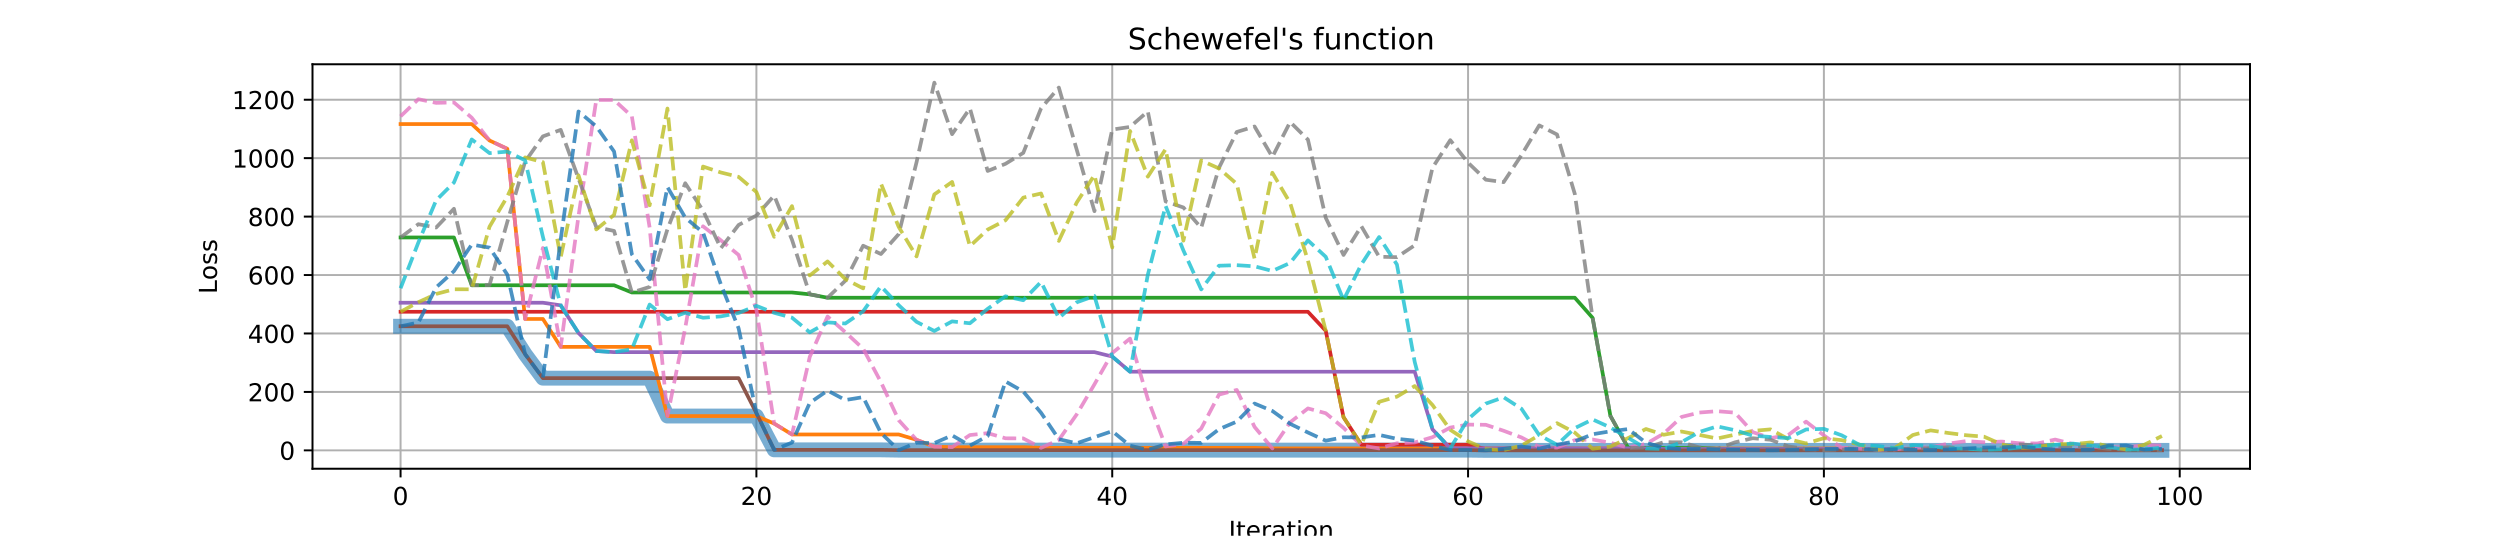 <?xml version="1.0" encoding="utf-8" standalone="no"?>
<!DOCTYPE svg PUBLIC "-//W3C//DTD SVG 1.1//EN"
  "http://www.w3.org/Graphics/SVG/1.1/DTD/svg11.dtd">
<!-- Created with matplotlib (http://matplotlib.org/) -->
<svg height="216pt" version="1.1" viewBox="0 0 1008 216" width="1008pt" xmlns="http://www.w3.org/2000/svg" xmlns:xlink="http://www.w3.org/1999/xlink">
 <defs>
  <style type="text/css">
*{stroke-linecap:butt;stroke-linejoin:round;}
  </style>
 </defs>
 <g id="figure_1">
  <g id="patch_1">
   <path d="M 0 216 
L 1008 216 
L 1008 0 
L 0 0 
z
" style="fill:none;"/>
  </g>
  <g id="axes_1">
   <g id="patch_2">
    <path d="M 126 189 
L 907.2 189 
L 907.2 25.92 
L 126 25.92 
z
" style="fill:none;"/>
   </g>
   <g id="matplotlib.axis_1">
    <g id="xtick_1">
     <g id="line2d_1">
      <path clip-path="url(#p037523410c)" d="M 161.509 189 
L 161.509 25.92 
" style="fill:none;stroke:#b0b0b0;stroke-linecap:square;stroke-width:0.8;"/>
     </g>
     <g id="line2d_2">
      <defs>
       <path d="M 0 0 
L 0 3.5 
" id="m880009151d" style="stroke:#000000;stroke-width:0.8;"/>
      </defs>
      <g>
       <use style="stroke:#000000;stroke-width:0.8;" x="161.509" xlink:href="#m880009151d" y="189"/>
      </g>
     </g>
     <g id="text_1">
      <!-- 0 -->
      <defs>
       <path d="M 31.781 66.406 
Q 24.172 66.406 20.328 58.906 
Q 16.5 51.422 16.5 36.375 
Q 16.5 21.391 20.328 13.891 
Q 24.172 6.391 31.781 6.391 
Q 39.453 6.391 43.281 13.891 
Q 47.125 21.391 47.125 36.375 
Q 47.125 51.422 43.281 58.906 
Q 39.453 66.406 31.781 66.406 
z
M 31.781 74.219 
Q 44.047 74.219 50.516 64.516 
Q 56.984 54.828 56.984 36.375 
Q 56.984 17.969 50.516 8.266 
Q 44.047 -1.422 31.781 -1.422 
Q 19.531 -1.422 13.062 8.266 
Q 6.594 17.969 6.594 36.375 
Q 6.594 54.828 13.062 64.516 
Q 19.531 74.219 31.781 74.219 
z
" id="DejaVuSans-30"/>
      </defs>
      <g transform="translate(158.328 203.598)scale(0.1 -0.1)">
       <use xlink:href="#DejaVuSans-30"/>
      </g>
     </g>
    </g>
    <g id="xtick_2">
     <g id="line2d_3">
      <path clip-path="url(#p037523410c)" d="M 304.98 189 
L 304.98 25.92 
" style="fill:none;stroke:#b0b0b0;stroke-linecap:square;stroke-width:0.8;"/>
     </g>
     <g id="line2d_4">
      <g>
       <use style="stroke:#000000;stroke-width:0.8;" x="304.98" xlink:href="#m880009151d" y="189"/>
      </g>
     </g>
     <g id="text_2">
      <!-- 20 -->
      <defs>
       <path d="M 19.188 8.297 
L 53.609 8.297 
L 53.609 0 
L 7.328 0 
L 7.328 8.297 
Q 12.938 14.109 22.625 23.891 
Q 32.328 33.688 34.812 36.531 
Q 39.547 41.844 41.422 45.531 
Q 43.312 49.219 43.312 52.781 
Q 43.312 58.594 39.234 62.25 
Q 35.156 65.922 28.609 65.922 
Q 23.969 65.922 18.812 64.312 
Q 13.672 62.703 7.812 59.422 
L 7.812 69.391 
Q 13.766 71.781 18.938 73 
Q 24.125 74.219 28.422 74.219 
Q 39.75 74.219 46.484 68.547 
Q 53.219 62.891 53.219 53.422 
Q 53.219 48.922 51.531 44.891 
Q 49.859 40.875 45.406 35.406 
Q 44.188 33.984 37.641 27.219 
Q 31.109 20.453 19.188 8.297 
z
" id="DejaVuSans-32"/>
      </defs>
      <g transform="translate(298.618 203.598)scale(0.1 -0.1)">
       <use xlink:href="#DejaVuSans-32"/>
       <use x="63.623" xlink:href="#DejaVuSans-30"/>
      </g>
     </g>
    </g>
    <g id="xtick_3">
     <g id="line2d_5">
      <path clip-path="url(#p037523410c)" d="M 448.451 189 
L 448.451 25.92 
" style="fill:none;stroke:#b0b0b0;stroke-linecap:square;stroke-width:0.8;"/>
     </g>
     <g id="line2d_6">
      <g>
       <use style="stroke:#000000;stroke-width:0.8;" x="448.451" xlink:href="#m880009151d" y="189"/>
      </g>
     </g>
     <g id="text_3">
      <!-- 40 -->
      <defs>
       <path d="M 37.797 64.312 
L 12.891 25.391 
L 37.797 25.391 
z
M 35.203 72.906 
L 47.609 72.906 
L 47.609 25.391 
L 58.016 25.391 
L 58.016 17.188 
L 47.609 17.188 
L 47.609 0 
L 37.797 0 
L 37.797 17.188 
L 4.891 17.188 
L 4.891 26.703 
z
" id="DejaVuSans-34"/>
      </defs>
      <g transform="translate(442.089 203.598)scale(0.1 -0.1)">
       <use xlink:href="#DejaVuSans-34"/>
       <use x="63.623" xlink:href="#DejaVuSans-30"/>
      </g>
     </g>
    </g>
    <g id="xtick_4">
     <g id="line2d_7">
      <path clip-path="url(#p037523410c)" d="M 591.922 189 
L 591.922 25.92 
" style="fill:none;stroke:#b0b0b0;stroke-linecap:square;stroke-width:0.8;"/>
     </g>
     <g id="line2d_8">
      <g>
       <use style="stroke:#000000;stroke-width:0.8;" x="591.922" xlink:href="#m880009151d" y="189"/>
      </g>
     </g>
     <g id="text_4">
      <!-- 60 -->
      <defs>
       <path d="M 33.016 40.375 
Q 26.375 40.375 22.484 35.828 
Q 18.609 31.297 18.609 23.391 
Q 18.609 15.531 22.484 10.953 
Q 26.375 6.391 33.016 6.391 
Q 39.656 6.391 43.531 10.953 
Q 47.406 15.531 47.406 23.391 
Q 47.406 31.297 43.531 35.828 
Q 39.656 40.375 33.016 40.375 
z
M 52.594 71.297 
L 52.594 62.312 
Q 48.875 64.062 45.094 64.984 
Q 41.312 65.922 37.594 65.922 
Q 27.828 65.922 22.672 59.328 
Q 17.531 52.734 16.797 39.406 
Q 19.672 43.656 24.016 45.922 
Q 28.375 48.188 33.594 48.188 
Q 44.578 48.188 50.953 41.516 
Q 57.328 34.859 57.328 23.391 
Q 57.328 12.156 50.688 5.359 
Q 44.047 -1.422 33.016 -1.422 
Q 20.359 -1.422 13.672 8.266 
Q 6.984 17.969 6.984 36.375 
Q 6.984 53.656 15.188 63.938 
Q 23.391 74.219 37.203 74.219 
Q 40.922 74.219 44.703 73.484 
Q 48.484 72.75 52.594 71.297 
z
" id="DejaVuSans-36"/>
      </defs>
      <g transform="translate(585.56 203.598)scale(0.1 -0.1)">
       <use xlink:href="#DejaVuSans-36"/>
       <use x="63.623" xlink:href="#DejaVuSans-30"/>
      </g>
     </g>
    </g>
    <g id="xtick_5">
     <g id="line2d_9">
      <path clip-path="url(#p037523410c)" d="M 735.393 189 
L 735.393 25.92 
" style="fill:none;stroke:#b0b0b0;stroke-linecap:square;stroke-width:0.8;"/>
     </g>
     <g id="line2d_10">
      <g>
       <use style="stroke:#000000;stroke-width:0.8;" x="735.393" xlink:href="#m880009151d" y="189"/>
      </g>
     </g>
     <g id="text_5">
      <!-- 80 -->
      <defs>
       <path d="M 31.781 34.625 
Q 24.75 34.625 20.719 30.859 
Q 16.703 27.094 16.703 20.516 
Q 16.703 13.922 20.719 10.156 
Q 24.75 6.391 31.781 6.391 
Q 38.812 6.391 42.859 10.172 
Q 46.922 13.969 46.922 20.516 
Q 46.922 27.094 42.891 30.859 
Q 38.875 34.625 31.781 34.625 
z
M 21.922 38.812 
Q 15.578 40.375 12.031 44.719 
Q 8.5 49.078 8.5 55.328 
Q 8.5 64.062 14.719 69.141 
Q 20.953 74.219 31.781 74.219 
Q 42.672 74.219 48.875 69.141 
Q 55.078 64.062 55.078 55.328 
Q 55.078 49.078 51.531 44.719 
Q 48 40.375 41.703 38.812 
Q 48.828 37.156 52.797 32.312 
Q 56.781 27.484 56.781 20.516 
Q 56.781 9.906 50.312 4.234 
Q 43.844 -1.422 31.781 -1.422 
Q 19.734 -1.422 13.25 4.234 
Q 6.781 9.906 6.781 20.516 
Q 6.781 27.484 10.781 32.312 
Q 14.797 37.156 21.922 38.812 
z
M 18.312 54.391 
Q 18.312 48.734 21.844 45.562 
Q 25.391 42.391 31.781 42.391 
Q 38.141 42.391 41.719 45.562 
Q 45.312 48.734 45.312 54.391 
Q 45.312 60.062 41.719 63.234 
Q 38.141 66.406 31.781 66.406 
Q 25.391 66.406 21.844 63.234 
Q 18.312 60.062 18.312 54.391 
z
" id="DejaVuSans-38"/>
      </defs>
      <g transform="translate(729.031 203.598)scale(0.1 -0.1)">
       <use xlink:href="#DejaVuSans-38"/>
       <use x="63.623" xlink:href="#DejaVuSans-30"/>
      </g>
     </g>
    </g>
    <g id="xtick_6">
     <g id="line2d_11">
      <path clip-path="url(#p037523410c)" d="M 878.864 189 
L 878.864 25.92 
" style="fill:none;stroke:#b0b0b0;stroke-linecap:square;stroke-width:0.8;"/>
     </g>
     <g id="line2d_12">
      <g>
       <use style="stroke:#000000;stroke-width:0.8;" x="878.864" xlink:href="#m880009151d" y="189"/>
      </g>
     </g>
     <g id="text_6">
      <!-- 100 -->
      <defs>
       <path d="M 12.406 8.297 
L 28.516 8.297 
L 28.516 63.922 
L 10.984 60.406 
L 10.984 69.391 
L 28.422 72.906 
L 38.281 72.906 
L 38.281 8.297 
L 54.391 8.297 
L 54.391 0 
L 12.406 0 
z
" id="DejaVuSans-31"/>
      </defs>
      <g transform="translate(869.321 203.598)scale(0.1 -0.1)">
       <use xlink:href="#DejaVuSans-31"/>
       <use x="63.623" xlink:href="#DejaVuSans-30"/>
       <use x="127.246" xlink:href="#DejaVuSans-30"/>
      </g>
     </g>
    </g>
    <g id="text_7">
     <!-- Iteration -->
     <defs>
      <path d="M 9.812 72.906 
L 19.672 72.906 
L 19.672 0 
L 9.812 0 
z
" id="DejaVuSans-49"/>
      <path d="M 18.312 70.219 
L 18.312 54.688 
L 36.812 54.688 
L 36.812 47.703 
L 18.312 47.703 
L 18.312 18.016 
Q 18.312 11.328 20.141 9.422 
Q 21.969 7.516 27.594 7.516 
L 36.812 7.516 
L 36.812 0 
L 27.594 0 
Q 17.188 0 13.234 3.875 
Q 9.281 7.766 9.281 18.016 
L 9.281 47.703 
L 2.688 47.703 
L 2.688 54.688 
L 9.281 54.688 
L 9.281 70.219 
z
" id="DejaVuSans-74"/>
      <path d="M 56.203 29.594 
L 56.203 25.203 
L 14.891 25.203 
Q 15.484 15.922 20.484 11.062 
Q 25.484 6.203 34.422 6.203 
Q 39.594 6.203 44.453 7.469 
Q 49.312 8.734 54.109 11.281 
L 54.109 2.781 
Q 49.266 0.734 44.188 -0.344 
Q 39.109 -1.422 33.891 -1.422 
Q 20.797 -1.422 13.156 6.188 
Q 5.516 13.812 5.516 26.812 
Q 5.516 40.234 12.766 48.109 
Q 20.016 56 32.328 56 
Q 43.359 56 49.781 48.891 
Q 56.203 41.797 56.203 29.594 
z
M 47.219 32.234 
Q 47.125 39.594 43.094 43.984 
Q 39.062 48.391 32.422 48.391 
Q 24.906 48.391 20.391 44.141 
Q 15.875 39.891 15.188 32.172 
z
" id="DejaVuSans-65"/>
      <path d="M 41.109 46.297 
Q 39.594 47.172 37.812 47.578 
Q 36.031 48 33.891 48 
Q 26.266 48 22.188 43.047 
Q 18.109 38.094 18.109 28.812 
L 18.109 0 
L 9.078 0 
L 9.078 54.688 
L 18.109 54.688 
L 18.109 46.188 
Q 20.953 51.172 25.484 53.578 
Q 30.031 56 36.531 56 
Q 37.453 56 38.578 55.875 
Q 39.703 55.766 41.062 55.516 
z
" id="DejaVuSans-72"/>
      <path d="M 34.281 27.484 
Q 23.391 27.484 19.188 25 
Q 14.984 22.516 14.984 16.5 
Q 14.984 11.719 18.141 8.906 
Q 21.297 6.109 26.703 6.109 
Q 34.188 6.109 38.703 11.406 
Q 43.219 16.703 43.219 25.484 
L 43.219 27.484 
z
M 52.203 31.203 
L 52.203 0 
L 43.219 0 
L 43.219 8.297 
Q 40.141 3.328 35.547 0.953 
Q 30.953 -1.422 24.312 -1.422 
Q 15.922 -1.422 10.953 3.297 
Q 6 8.016 6 15.922 
Q 6 25.141 12.172 29.828 
Q 18.359 34.516 30.609 34.516 
L 43.219 34.516 
L 43.219 35.406 
Q 43.219 41.609 39.141 45 
Q 35.062 48.391 27.688 48.391 
Q 23 48.391 18.547 47.266 
Q 14.109 46.141 10.016 43.891 
L 10.016 52.203 
Q 14.938 54.109 19.578 55.047 
Q 24.219 56 28.609 56 
Q 40.484 56 46.344 49.844 
Q 52.203 43.703 52.203 31.203 
z
" id="DejaVuSans-61"/>
      <path d="M 9.422 54.688 
L 18.406 54.688 
L 18.406 0 
L 9.422 0 
z
M 9.422 75.984 
L 18.406 75.984 
L 18.406 64.594 
L 9.422 64.594 
z
" id="DejaVuSans-69"/>
      <path d="M 30.609 48.391 
Q 23.391 48.391 19.188 42.75 
Q 14.984 37.109 14.984 27.297 
Q 14.984 17.484 19.156 11.844 
Q 23.344 6.203 30.609 6.203 
Q 37.797 6.203 41.984 11.859 
Q 46.188 17.531 46.188 27.297 
Q 46.188 37.016 41.984 42.703 
Q 37.797 48.391 30.609 48.391 
z
M 30.609 56 
Q 42.328 56 49.016 48.375 
Q 55.719 40.766 55.719 27.297 
Q 55.719 13.875 49.016 6.219 
Q 42.328 -1.422 30.609 -1.422 
Q 18.844 -1.422 12.172 6.219 
Q 5.516 13.875 5.516 27.297 
Q 5.516 40.766 12.172 48.375 
Q 18.844 56 30.609 56 
z
" id="DejaVuSans-6f"/>
      <path d="M 54.891 33.016 
L 54.891 0 
L 45.906 0 
L 45.906 32.719 
Q 45.906 40.484 42.875 44.328 
Q 39.844 48.188 33.797 48.188 
Q 26.516 48.188 22.312 43.547 
Q 18.109 38.922 18.109 30.906 
L 18.109 0 
L 9.078 0 
L 9.078 54.688 
L 18.109 54.688 
L 18.109 46.188 
Q 21.344 51.125 25.703 53.562 
Q 30.078 56 35.797 56 
Q 45.219 56 50.047 50.172 
Q 54.891 44.344 54.891 33.016 
z
" id="DejaVuSans-6e"/>
     </defs>
     <g transform="translate(495.391 217.277)scale(0.1 -0.1)">
      <use xlink:href="#DejaVuSans-49"/>
      <use x="29.492" xlink:href="#DejaVuSans-74"/>
      <use x="68.701" xlink:href="#DejaVuSans-65"/>
      <use x="130.225" xlink:href="#DejaVuSans-72"/>
      <use x="171.338" xlink:href="#DejaVuSans-61"/>
      <use x="232.617" xlink:href="#DejaVuSans-74"/>
      <use x="271.826" xlink:href="#DejaVuSans-69"/>
      <use x="299.609" xlink:href="#DejaVuSans-6f"/>
      <use x="360.791" xlink:href="#DejaVuSans-6e"/>
     </g>
    </g>
   </g>
   <g id="matplotlib.axis_2">
    <g id="ytick_1">
     <g id="line2d_13">
      <path clip-path="url(#p037523410c)" d="M 126 181.588 
L 907.2 181.588 
" style="fill:none;stroke:#b0b0b0;stroke-linecap:square;stroke-width:0.8;"/>
     </g>
     <g id="line2d_14">
      <defs>
       <path d="M 0 0 
L -3.5 0 
" id="m8a3b3b8985" style="stroke:#000000;stroke-width:0.8;"/>
      </defs>
      <g>
       <use style="stroke:#000000;stroke-width:0.8;" x="126" xlink:href="#m8a3b3b8985" y="181.588"/>
      </g>
     </g>
     <g id="text_8">
      <!-- 0 -->
      <g transform="translate(112.638 185.387)scale(0.1 -0.1)">
       <use xlink:href="#DejaVuSans-30"/>
      </g>
     </g>
    </g>
    <g id="ytick_2">
     <g id="line2d_15">
      <path clip-path="url(#p037523410c)" d="M 126 158.024 
L 907.2 158.024 
" style="fill:none;stroke:#b0b0b0;stroke-linecap:square;stroke-width:0.8;"/>
     </g>
     <g id="line2d_16">
      <g>
       <use style="stroke:#000000;stroke-width:0.8;" x="126" xlink:href="#m8a3b3b8985" y="158.024"/>
      </g>
     </g>
     <g id="text_9">
      <!-- 200 -->
      <g transform="translate(99.912 161.823)scale(0.1 -0.1)">
       <use xlink:href="#DejaVuSans-32"/>
       <use x="63.623" xlink:href="#DejaVuSans-30"/>
       <use x="127.246" xlink:href="#DejaVuSans-30"/>
      </g>
     </g>
    </g>
    <g id="ytick_3">
     <g id="line2d_17">
      <path clip-path="url(#p037523410c)" d="M 126 134.46 
L 907.2 134.46 
" style="fill:none;stroke:#b0b0b0;stroke-linecap:square;stroke-width:0.8;"/>
     </g>
     <g id="line2d_18">
      <g>
       <use style="stroke:#000000;stroke-width:0.8;" x="126" xlink:href="#m8a3b3b8985" y="134.46"/>
      </g>
     </g>
     <g id="text_10">
      <!-- 400 -->
      <g transform="translate(99.912 138.259)scale(0.1 -0.1)">
       <use xlink:href="#DejaVuSans-34"/>
       <use x="63.623" xlink:href="#DejaVuSans-30"/>
       <use x="127.246" xlink:href="#DejaVuSans-30"/>
      </g>
     </g>
    </g>
    <g id="ytick_4">
     <g id="line2d_19">
      <path clip-path="url(#p037523410c)" d="M 126 110.896 
L 907.2 110.896 
" style="fill:none;stroke:#b0b0b0;stroke-linecap:square;stroke-width:0.8;"/>
     </g>
     <g id="line2d_20">
      <g>
       <use style="stroke:#000000;stroke-width:0.8;" x="126" xlink:href="#m8a3b3b8985" y="110.896"/>
      </g>
     </g>
     <g id="text_11">
      <!-- 600 -->
      <g transform="translate(99.912 114.695)scale(0.1 -0.1)">
       <use xlink:href="#DejaVuSans-36"/>
       <use x="63.623" xlink:href="#DejaVuSans-30"/>
       <use x="127.246" xlink:href="#DejaVuSans-30"/>
      </g>
     </g>
    </g>
    <g id="ytick_5">
     <g id="line2d_21">
      <path clip-path="url(#p037523410c)" d="M 126 87.332 
L 907.2 87.332 
" style="fill:none;stroke:#b0b0b0;stroke-linecap:square;stroke-width:0.8;"/>
     </g>
     <g id="line2d_22">
      <g>
       <use style="stroke:#000000;stroke-width:0.8;" x="126" xlink:href="#m8a3b3b8985" y="87.332"/>
      </g>
     </g>
     <g id="text_12">
      <!-- 800 -->
      <g transform="translate(99.912 91.131)scale(0.1 -0.1)">
       <use xlink:href="#DejaVuSans-38"/>
       <use x="63.623" xlink:href="#DejaVuSans-30"/>
       <use x="127.246" xlink:href="#DejaVuSans-30"/>
      </g>
     </g>
    </g>
    <g id="ytick_6">
     <g id="line2d_23">
      <path clip-path="url(#p037523410c)" d="M 126 63.768 
L 907.2 63.768 
" style="fill:none;stroke:#b0b0b0;stroke-linecap:square;stroke-width:0.8;"/>
     </g>
     <g id="line2d_24">
      <g>
       <use style="stroke:#000000;stroke-width:0.8;" x="126" xlink:href="#m8a3b3b8985" y="63.768"/>
      </g>
     </g>
     <g id="text_13">
      <!-- 1000 -->
      <g transform="translate(93.55 67.567)scale(0.1 -0.1)">
       <use xlink:href="#DejaVuSans-31"/>
       <use x="63.623" xlink:href="#DejaVuSans-30"/>
       <use x="127.246" xlink:href="#DejaVuSans-30"/>
       <use x="190.869" xlink:href="#DejaVuSans-30"/>
      </g>
     </g>
    </g>
    <g id="ytick_7">
     <g id="line2d_25">
      <path clip-path="url(#p037523410c)" d="M 126 40.204 
L 907.2 40.204 
" style="fill:none;stroke:#b0b0b0;stroke-linecap:square;stroke-width:0.8;"/>
     </g>
     <g id="line2d_26">
      <g>
       <use style="stroke:#000000;stroke-width:0.8;" x="126" xlink:href="#m8a3b3b8985" y="40.204"/>
      </g>
     </g>
     <g id="text_14">
      <!-- 1200 -->
      <g transform="translate(93.55 44.003)scale(0.1 -0.1)">
       <use xlink:href="#DejaVuSans-31"/>
       <use x="63.623" xlink:href="#DejaVuSans-32"/>
       <use x="127.246" xlink:href="#DejaVuSans-30"/>
       <use x="190.869" xlink:href="#DejaVuSans-30"/>
      </g>
     </g>
    </g>
    <g id="text_15">
     <!-- Loss -->
     <defs>
      <path d="M 9.812 72.906 
L 19.672 72.906 
L 19.672 8.297 
L 55.172 8.297 
L 55.172 0 
L 9.812 0 
z
" id="DejaVuSans-4c"/>
      <path d="M 44.281 53.078 
L 44.281 44.578 
Q 40.484 46.531 36.375 47.5 
Q 32.281 48.484 27.875 48.484 
Q 21.188 48.484 17.844 46.438 
Q 14.5 44.391 14.5 40.281 
Q 14.5 37.156 16.891 35.375 
Q 19.281 33.594 26.516 31.984 
L 29.594 31.297 
Q 39.156 29.25 43.188 25.516 
Q 47.219 21.781 47.219 15.094 
Q 47.219 7.469 41.188 3.016 
Q 35.156 -1.422 24.609 -1.422 
Q 20.219 -1.422 15.453 -0.562 
Q 10.688 0.297 5.422 2 
L 5.422 11.281 
Q 10.406 8.688 15.234 7.391 
Q 20.062 6.109 24.812 6.109 
Q 31.156 6.109 34.562 8.281 
Q 37.984 10.453 37.984 14.406 
Q 37.984 18.062 35.516 20.016 
Q 33.062 21.969 24.703 23.781 
L 21.578 24.516 
Q 13.234 26.266 9.516 29.906 
Q 5.812 33.547 5.812 39.891 
Q 5.812 47.609 11.281 51.797 
Q 16.75 56 26.812 56 
Q 31.781 56 36.172 55.266 
Q 40.578 54.547 44.281 53.078 
z
" id="DejaVuSans-73"/>
     </defs>
     <g transform="translate(87.47 118.514)rotate(-90)scale(0.1 -0.1)">
      <use xlink:href="#DejaVuSans-4c"/>
      <use x="55.697" xlink:href="#DejaVuSans-6f"/>
      <use x="116.879" xlink:href="#DejaVuSans-73"/>
      <use x="168.979" xlink:href="#DejaVuSans-73"/>
     </g>
    </g>
   </g>
   <g id="line2d_27">
    <path clip-path="url(#p037523410c)" d="M 161.509 131.552 
L 168.683 131.552 
L 175.856 131.552 
L 183.03 131.552 
L 190.203 131.552 
L 197.377 131.552 
L 204.55 131.552 
L 211.724 142.801 
L 218.898 152.473 
L 226.071 152.473 
L 233.245 152.473 
L 240.418 152.473 
L 247.592 152.473 
L 254.765 152.473 
L 261.939 152.473 
L 269.112 167.753 
L 276.286 167.753 
L 283.46 167.753 
L 290.633 167.753 
L 297.807 167.753 
L 304.98 167.753 
L 312.154 181.378 
L 319.327 181.378 
L 326.501 181.378 
L 333.674 181.378 
L 340.848 181.378 
L 348.021 181.378 
L 355.195 181.378 
L 362.369 181.496 
L 369.542 181.496 
L 376.716 181.496 
L 383.889 181.496 
L 391.063 181.496 
L 398.236 181.496 
L 405.41 181.496 
L 412.583 181.496 
L 419.757 181.496 
L 426.931 181.496 
L 434.104 181.496 
L 441.278 181.496 
L 448.451 181.496 
L 455.625 181.496 
L 462.798 181.496 
L 469.972 181.496 
L 477.145 181.496 
L 484.319 181.496 
L 491.493 181.496 
L 498.666 181.496 
L 505.84 181.496 
L 513.013 181.496 
L 520.187 181.496 
L 527.36 181.496 
L 534.534 181.496 
L 541.707 181.496 
L 548.881 181.496 
L 556.055 181.496 
L 563.228 181.496 
L 570.402 181.496 
L 577.575 181.496 
L 584.749 181.496 
L 591.922 181.496 
L 599.096 181.587 
L 606.269 181.587 
L 613.443 181.587 
L 620.617 181.587 
L 627.79 181.587 
L 634.964 181.587 
L 642.137 181.587 
L 649.311 181.587 
L 656.484 181.587 
L 663.658 181.587 
L 670.831 181.587 
L 678.005 181.587 
L 685.179 181.587 
L 692.352 181.587 
L 699.526 181.587 
L 706.699 181.587 
L 713.873 181.587 
L 721.046 181.587 
L 728.22 181.587 
L 735.393 181.587 
L 742.567 181.587 
L 749.74 181.587 
L 756.914 181.587 
L 764.088 181.587 
L 771.261 181.587 
L 778.435 181.587 
L 785.608 181.587 
L 792.782 181.587 
L 799.955 181.587 
L 807.129 181.587 
L 814.302 181.587 
L 821.476 181.587 
L 828.65 181.587 
L 835.823 181.587 
L 842.997 181.587 
L 850.17 181.587 
L 857.344 181.587 
L 864.517 181.587 
L 871.691 181.587 
" style="fill:none;opacity:0.6;stroke:#1f77b4;stroke-linecap:square;stroke-width:6;"/>
   </g>
   <g id="line2d_28">
    <path clip-path="url(#p037523410c)" d="M 161.509 50.026 
L 168.683 50.026 
L 175.856 50.026 
L 183.03 50.026 
L 190.203 50.026 
L 197.377 56.652 
L 204.55 60.002 
L 211.724 128.609 
L 218.898 128.609 
L 226.071 139.852 
L 233.245 139.852 
L 240.418 139.852 
L 247.592 139.852 
L 254.765 139.852 
L 261.939 139.852 
L 269.112 167.753 
L 276.286 167.753 
L 283.46 167.753 
L 290.633 167.753 
L 297.807 167.753 
L 304.98 167.753 
L 312.154 170.791 
L 319.327 175.183 
L 326.501 175.183 
L 333.674 175.183 
L 340.848 175.183 
L 348.021 175.183 
L 355.195 175.183 
L 362.369 175.183 
L 369.542 177.336 
L 376.716 180.113 
L 383.889 180.295 
L 391.063 180.295 
L 398.236 180.295 
L 405.41 180.295 
L 412.583 180.295 
L 419.757 180.565 
L 426.931 180.565 
L 434.104 180.565 
L 441.278 180.565 
L 448.451 180.565 
L 455.625 180.565 
L 462.798 180.565 
L 469.972 180.565 
L 477.145 180.565 
L 484.319 180.565 
L 491.493 180.565 
L 498.666 180.565 
L 505.84 180.565 
L 513.013 180.804 
L 520.187 180.804 
L 527.36 180.804 
L 534.534 180.804 
L 541.707 180.804 
L 548.881 180.804 
L 556.055 180.809 
L 563.228 180.809 
L 570.402 180.809 
L 577.575 180.809 
L 584.749 180.809 
L 591.922 180.809 
L 599.096 180.809 
L 606.269 180.809 
L 613.443 180.809 
L 620.617 180.809 
L 627.79 180.809 
L 634.964 180.809 
L 642.137 180.809 
L 649.311 180.809 
L 656.484 180.809 
L 663.658 180.809 
L 670.831 180.809 
L 678.005 180.809 
L 685.179 180.809 
L 692.352 180.809 
L 699.526 180.809 
L 706.699 180.809 
L 713.873 180.809 
L 721.046 180.809 
L 728.22 180.809 
L 735.393 180.809 
L 742.567 180.809 
L 749.74 180.943 
L 756.914 181.4 
L 764.088 181.4 
L 771.261 181.4 
L 778.435 181.4 
L 785.608 181.4 
L 792.782 181.4 
L 799.955 181.4 
L 807.129 181.4 
L 814.302 181.4 
L 821.476 181.4 
L 828.65 181.4 
L 835.823 181.4 
L 842.997 181.4 
L 850.17 181.4 
L 857.344 181.4 
L 864.517 181.4 
L 871.691 181.4 
" style="fill:none;stroke:#ff7f0e;stroke-linecap:square;stroke-width:1.5;"/>
   </g>
   <g id="line2d_29">
    <path clip-path="url(#p037523410c)" d="M 161.509 95.756 
L 168.683 95.756 
L 175.856 95.756 
L 183.03 95.756 
L 190.203 115.016 
L 197.377 115.016 
L 204.55 115.016 
L 211.724 115.016 
L 218.898 115.016 
L 226.071 115.016 
L 233.245 115.016 
L 240.418 115.016 
L 247.592 115.016 
L 254.765 117.934 
L 261.939 117.934 
L 269.112 117.934 
L 276.286 117.934 
L 283.46 117.934 
L 290.633 117.934 
L 297.807 117.934 
L 304.98 117.934 
L 312.154 117.934 
L 319.327 117.934 
L 326.501 118.68 
L 333.674 120.041 
L 340.848 120.041 
L 348.021 120.041 
L 355.195 120.041 
L 362.369 120.041 
L 369.542 120.041 
L 376.716 120.041 
L 383.889 120.041 
L 391.063 120.041 
L 398.236 120.041 
L 405.41 120.041 
L 412.583 120.041 
L 419.757 120.041 
L 426.931 120.041 
L 434.104 120.041 
L 441.278 120.041 
L 448.451 120.041 
L 455.625 120.041 
L 462.798 120.041 
L 469.972 120.041 
L 477.145 120.041 
L 484.319 120.041 
L 491.493 120.041 
L 498.666 120.041 
L 505.84 120.041 
L 513.013 120.041 
L 520.187 120.041 
L 527.36 120.041 
L 534.534 120.041 
L 541.707 120.041 
L 548.881 120.041 
L 556.055 120.041 
L 563.228 120.041 
L 570.402 120.041 
L 577.575 120.041 
L 584.749 120.041 
L 591.922 120.041 
L 599.096 120.041 
L 606.269 120.041 
L 613.443 120.041 
L 620.617 120.041 
L 627.79 120.041 
L 634.964 120.041 
L 642.137 128.154 
L 649.311 167.679 
L 656.484 180.617 
L 663.658 180.617 
L 670.831 180.617 
L 678.005 180.617 
L 685.179 180.617 
L 692.352 180.987 
L 699.526 180.987 
L 706.699 180.987 
L 713.873 180.987 
L 721.046 180.987 
L 728.22 181.025 
L 735.393 181.495 
L 742.567 181.495 
L 749.74 181.495 
L 756.914 181.495 
L 764.088 181.495 
L 771.261 181.495 
L 778.435 181.495 
L 785.608 181.495 
L 792.782 181.495 
L 799.955 181.495 
L 807.129 181.495 
L 814.302 181.495 
L 821.476 181.495 
L 828.65 181.495 
L 835.823 181.495 
L 842.997 181.495 
L 850.17 181.495 
L 857.344 181.495 
L 864.517 181.495 
L 871.691 181.495 
" style="fill:none;stroke:#2ca02c;stroke-linecap:square;stroke-width:1.5;"/>
   </g>
   <g id="line2d_30">
    <path clip-path="url(#p037523410c)" d="M 161.509 125.706 
L 168.683 125.706 
L 175.856 125.706 
L 183.03 125.706 
L 190.203 125.706 
L 197.377 125.706 
L 204.55 125.706 
L 211.724 125.706 
L 218.898 125.706 
L 226.071 125.706 
L 233.245 125.706 
L 240.418 125.706 
L 247.592 125.706 
L 254.765 125.706 
L 261.939 125.706 
L 269.112 125.706 
L 276.286 125.706 
L 283.46 125.706 
L 290.633 125.706 
L 297.807 125.706 
L 304.98 125.706 
L 312.154 125.706 
L 319.327 125.706 
L 326.501 125.706 
L 333.674 125.706 
L 340.848 125.706 
L 348.021 125.706 
L 355.195 125.706 
L 362.369 125.706 
L 369.542 125.706 
L 376.716 125.706 
L 383.889 125.706 
L 391.063 125.706 
L 398.236 125.706 
L 405.41 125.706 
L 412.583 125.706 
L 419.757 125.706 
L 426.931 125.706 
L 434.104 125.706 
L 441.278 125.706 
L 448.451 125.706 
L 455.625 125.706 
L 462.798 125.706 
L 469.972 125.706 
L 477.145 125.706 
L 484.319 125.706 
L 491.493 125.706 
L 498.666 125.706 
L 505.84 125.706 
L 513.013 125.706 
L 520.187 125.706 
L 527.36 125.706 
L 534.534 133.374 
L 541.707 168.214 
L 548.881 179.304 
L 556.055 179.304 
L 563.228 179.304 
L 570.402 179.304 
L 577.575 179.304 
L 584.749 179.304 
L 591.922 179.304 
L 599.096 181.079 
L 606.269 181.486 
L 613.443 181.486 
L 620.617 181.486 
L 627.79 181.486 
L 634.964 181.486 
L 642.137 181.486 
L 649.311 181.486 
L 656.484 181.486 
L 663.658 181.486 
L 670.831 181.486 
L 678.005 181.486 
L 685.179 181.486 
L 692.352 181.486 
L 699.526 181.486 
L 706.699 181.486 
L 713.873 181.486 
L 721.046 181.486 
L 728.22 181.486 
L 735.393 181.486 
L 742.567 181.486 
L 749.74 181.486 
L 756.914 181.486 
L 764.088 181.486 
L 771.261 181.486 
L 778.435 181.486 
L 785.608 181.486 
L 792.782 181.486 
L 799.955 181.486 
L 807.129 181.486 
L 814.302 181.486 
L 821.476 181.486 
L 828.65 181.486 
L 835.823 181.486 
L 842.997 181.486 
L 850.17 181.486 
L 857.344 181.486 
L 864.517 181.486 
L 871.691 181.486 
" style="fill:none;stroke:#d62728;stroke-linecap:square;stroke-width:1.5;"/>
   </g>
   <g id="line2d_31">
    <path clip-path="url(#p037523410c)" d="M 161.509 122.059 
L 168.683 122.059 
L 175.856 122.059 
L 183.03 122.059 
L 190.203 122.059 
L 197.377 122.059 
L 204.55 122.059 
L 211.724 122.059 
L 218.898 122.059 
L 226.071 123.108 
L 233.245 134.244 
L 240.418 141.52 
L 247.592 141.983 
L 254.765 141.983 
L 261.939 141.983 
L 269.112 141.983 
L 276.286 141.983 
L 283.46 141.983 
L 290.633 141.983 
L 297.807 141.983 
L 304.98 141.983 
L 312.154 141.983 
L 319.327 141.983 
L 326.501 141.983 
L 333.674 141.983 
L 340.848 141.983 
L 348.021 141.983 
L 355.195 141.983 
L 362.369 141.983 
L 369.542 141.983 
L 376.716 141.983 
L 383.889 141.983 
L 391.063 141.983 
L 398.236 141.983 
L 405.41 141.983 
L 412.583 141.983 
L 419.757 141.983 
L 426.931 141.983 
L 434.104 141.983 
L 441.278 141.983 
L 448.451 143.762 
L 455.625 149.868 
L 462.798 149.868 
L 469.972 149.868 
L 477.145 149.868 
L 484.319 149.868 
L 491.493 149.868 
L 498.666 149.868 
L 505.84 149.868 
L 513.013 149.868 
L 520.187 149.868 
L 527.36 149.868 
L 534.534 149.868 
L 541.707 149.868 
L 548.881 149.868 
L 556.055 149.868 
L 563.228 149.868 
L 570.402 149.868 
L 577.575 173.104 
L 584.749 180.762 
L 591.922 180.762 
L 599.096 180.762 
L 606.269 180.762 
L 613.443 180.762 
L 620.617 180.762 
L 627.79 180.762 
L 634.964 180.762 
L 642.137 180.762 
L 649.311 180.762 
L 656.484 180.762 
L 663.658 180.811 
L 670.831 181.039 
L 678.005 181.039 
L 685.179 181.039 
L 692.352 181.039 
L 699.526 181.039 
L 706.699 181.039 
L 713.873 181.039 
L 721.046 181.039 
L 728.22 181.039 
L 735.393 181.039 
L 742.567 181.039 
L 749.74 181.039 
L 756.914 181.039 
L 764.088 181.039 
L 771.261 181.039 
L 778.435 181.039 
L 785.608 181.039 
L 792.782 181.039 
L 799.955 181.393 
L 807.129 181.393 
L 814.302 181.393 
L 821.476 181.393 
L 828.65 181.393 
L 835.823 181.393 
L 842.997 181.393 
L 850.17 181.393 
L 857.344 181.393 
L 864.517 181.393 
L 871.691 181.393 
" style="fill:none;stroke:#9467bd;stroke-linecap:square;stroke-width:1.5;"/>
   </g>
   <g id="line2d_32">
    <path clip-path="url(#p037523410c)" d="M 161.509 131.552 
L 168.683 131.552 
L 175.856 131.552 
L 183.03 131.552 
L 190.203 131.552 
L 197.377 131.552 
L 204.55 131.552 
L 211.724 142.801 
L 218.898 152.473 
L 226.071 152.473 
L 233.245 152.473 
L 240.418 152.473 
L 247.592 152.473 
L 254.765 152.473 
L 261.939 152.473 
L 269.112 152.473 
L 276.286 152.473 
L 283.46 152.473 
L 290.633 152.473 
L 297.807 152.473 
L 304.98 166.572 
L 312.154 181.378 
L 319.327 181.378 
L 326.501 181.378 
L 333.674 181.378 
L 340.848 181.378 
L 348.021 181.378 
L 355.195 181.378 
L 362.369 181.496 
L 369.542 181.496 
L 376.716 181.496 
L 383.889 181.496 
L 391.063 181.496 
L 398.236 181.496 
L 405.41 181.496 
L 412.583 181.496 
L 419.757 181.496 
L 426.931 181.496 
L 434.104 181.496 
L 441.278 181.496 
L 448.451 181.496 
L 455.625 181.496 
L 462.798 181.496 
L 469.972 181.496 
L 477.145 181.496 
L 484.319 181.496 
L 491.493 181.496 
L 498.666 181.496 
L 505.84 181.496 
L 513.013 181.496 
L 520.187 181.496 
L 527.36 181.496 
L 534.534 181.496 
L 541.707 181.496 
L 548.881 181.496 
L 556.055 181.496 
L 563.228 181.496 
L 570.402 181.496 
L 577.575 181.496 
L 584.749 181.496 
L 591.922 181.496 
L 599.096 181.587 
L 606.269 181.587 
L 613.443 181.587 
L 620.617 181.587 
L 627.79 181.587 
L 634.964 181.587 
L 642.137 181.587 
L 649.311 181.587 
L 656.484 181.587 
L 663.658 181.587 
L 670.831 181.587 
L 678.005 181.587 
L 685.179 181.587 
L 692.352 181.587 
L 699.526 181.587 
L 706.699 181.587 
L 713.873 181.587 
L 721.046 181.587 
L 728.22 181.587 
L 735.393 181.587 
L 742.567 181.587 
L 749.74 181.587 
L 756.914 181.587 
L 764.088 181.587 
L 771.261 181.587 
L 778.435 181.587 
L 785.608 181.587 
L 792.782 181.587 
L 799.955 181.587 
L 807.129 181.587 
L 814.302 181.587 
L 821.476 181.587 
L 828.65 181.587 
L 835.823 181.587 
L 842.997 181.587 
L 850.17 181.587 
L 857.344 181.587 
L 864.517 181.587 
L 871.691 181.587 
" style="fill:none;stroke:#8c564b;stroke-linecap:square;stroke-width:1.5;"/>
   </g>
   <g id="line2d_33">
    <path clip-path="url(#p037523410c)" d="M 161.509 46.907 
L 168.683 39.997 
L 175.856 41.473 
L 183.03 41.299 
L 190.203 47.468 
L 197.377 56.652 
L 204.55 60.002 
L 211.724 128.609 
L 218.898 99.986 
L 226.071 139.852 
L 233.245 87.114 
L 240.418 40.304 
L 247.592 40.304 
L 254.765 46.896 
L 261.939 91.802 
L 269.112 167.753 
L 276.286 132.215 
L 283.46 91.24 
L 290.633 96.876 
L 297.807 102.802 
L 304.98 124.978 
L 312.154 170.791 
L 319.327 175.183 
L 326.501 143.87 
L 333.674 127.618 
L 340.848 133.96 
L 348.021 140.603 
L 355.195 154.07 
L 362.369 169.436 
L 369.542 177.336 
L 376.716 180.113 
L 383.889 180.295 
L 391.063 175.411 
L 398.236 174.642 
L 405.41 176.72 
L 412.583 176.772 
L 419.757 180.565 
L 426.931 177.378 
L 434.104 167.115 
L 441.278 154.964 
L 448.451 142.358 
L 455.625 136.529 
L 462.798 160.874 
L 469.972 180.006 
L 477.145 178.954 
L 484.319 172.801 
L 491.493 159.101 
L 498.666 157.23 
L 505.84 172.136 
L 513.013 180.804 
L 520.187 170.274 
L 527.36 164.676 
L 534.534 166.61 
L 541.707 172.517 
L 548.881 179.585 
L 556.055 180.809 
L 563.228 178.732 
L 570.402 178.393 
L 577.575 176.276 
L 584.749 172.396 
L 591.922 171.199 
L 599.096 171.279 
L 606.269 173.688 
L 613.443 176.374 
L 620.617 180.147 
L 627.79 180.466 
L 634.964 177.463 
L 642.137 177.214 
L 649.311 178.535 
L 656.484 180.459 
L 663.658 178.985 
L 670.831 174.8 
L 678.005 168.108 
L 685.179 166.339 
L 692.352 165.796 
L 699.526 166.373 
L 706.699 174.231 
L 713.873 176.642 
L 721.046 175.385 
L 728.22 170.009 
L 735.393 175.561 
L 742.567 180.554 
L 749.74 180.943 
L 756.914 181.4 
L 764.088 181.181 
L 771.261 180.575 
L 778.435 180.383 
L 785.608 178.855 
L 792.782 177.86 
L 799.955 178.321 
L 807.129 178.037 
L 814.302 178.729 
L 821.476 178.802 
L 828.65 177.229 
L 835.823 179.027 
L 842.997 179.949 
L 850.17 180.29 
L 857.344 180.42 
L 864.517 179.441 
L 871.691 179.607 
" style="fill:none;opacity:0.8;stroke:#e377c2;stroke-dasharray:5.55,2.4;stroke-dashoffset:0;stroke-width:1.5;"/>
   </g>
   <g id="line2d_34">
    <path clip-path="url(#p037523410c)" d="M 161.509 95.756 
L 168.683 90.396 
L 175.856 91.733 
L 183.03 84.178 
L 190.203 115.016 
L 197.377 114.933 
L 204.55 89.476 
L 211.724 65.165 
L 218.898 54.987 
L 226.071 52.357 
L 233.245 71.965 
L 240.418 91.576 
L 247.592 93.106 
L 254.765 117.934 
L 261.939 115.68 
L 269.112 92.427 
L 276.286 73.879 
L 283.46 84.911 
L 290.633 100.078 
L 297.807 90.698 
L 304.98 86.923 
L 312.154 78.867 
L 319.327 96.672 
L 326.501 118.68 
L 333.674 120.041 
L 340.848 113.177 
L 348.021 99.072 
L 355.195 102.42 
L 362.369 94.382 
L 369.542 65.444 
L 376.716 33.333 
L 383.889 54.096 
L 391.063 43.685 
L 398.236 68.929 
L 405.41 66.053 
L 412.583 61.641 
L 419.757 43.663 
L 426.931 35.303 
L 434.104 60.261 
L 441.278 85.151 
L 448.451 52.245 
L 455.625 51.177 
L 462.798 44.907 
L 469.972 81.21 
L 477.145 83.66 
L 484.319 91.852 
L 491.493 67.654 
L 498.666 53.214 
L 505.84 51.005 
L 513.013 63.279 
L 520.187 49.184 
L 527.36 56.307 
L 534.534 87.798 
L 541.707 102.799 
L 548.881 91.195 
L 556.055 103.508 
L 563.228 103.693 
L 570.402 98.9 
L 577.575 67.641 
L 584.749 56.509 
L 591.922 65.596 
L 599.096 72.46 
L 606.269 73.437 
L 613.443 62.564 
L 620.617 50.563 
L 627.79 54.223 
L 634.964 78.188 
L 642.137 128.154 
L 649.311 167.679 
L 656.484 180.617 
L 663.658 180.53 
L 670.831 178.289 
L 678.005 178.329 
L 685.179 180.382 
L 692.352 180.987 
L 699.526 178.349 
L 706.699 176.694 
L 713.873 177.307 
L 721.046 179.984 
L 728.22 181.025 
L 735.393 181.495 
L 742.567 181.27 
L 749.74 181.142 
L 756.914 181.38 
L 764.088 181.186 
L 771.261 180.853 
L 778.435 180.701 
L 785.608 180.322 
L 792.782 181.055 
L 799.955 181.2 
L 807.129 180.706 
L 814.302 179.171 
L 821.476 179.615 
L 828.65 179.762 
L 835.823 180.133 
L 842.997 180.148 
L 850.17 180.976 
L 857.344 181.299 
L 864.517 181.428 
L 871.691 181.483 
" style="fill:none;opacity:0.8;stroke:#7f7f7f;stroke-dasharray:5.55,2.4;stroke-dashoffset:0;stroke-width:1.5;"/>
   </g>
   <g id="line2d_35">
    <path clip-path="url(#p037523410c)" d="M 161.509 125.706 
L 168.683 121.849 
L 175.856 118.519 
L 183.03 116.63 
L 190.203 116.654 
L 197.377 91.397 
L 204.55 79.264 
L 211.724 63.466 
L 218.898 65.379 
L 226.071 103.729 
L 233.245 70.703 
L 240.418 92.505 
L 247.592 86.644 
L 254.765 56.586 
L 261.939 82.765 
L 269.112 43.764 
L 276.286 117.183 
L 283.46 67.152 
L 290.633 69.536 
L 297.807 71.314 
L 304.98 77.416 
L 312.154 95.481 
L 319.327 83.108 
L 326.501 111.058 
L 333.674 105.4 
L 340.848 112.548 
L 348.021 116.276 
L 355.195 74.03 
L 362.369 91.524 
L 369.542 103.382 
L 376.716 78.389 
L 383.889 73.356 
L 391.063 99.243 
L 398.236 92.563 
L 405.41 88.816 
L 412.583 79.683 
L 419.757 78.01 
L 426.931 97.128 
L 434.104 81.7 
L 441.278 70.589 
L 448.451 99.779 
L 455.625 52.808 
L 462.798 71.221 
L 469.972 60.155 
L 477.145 97.031 
L 484.319 64.701 
L 491.493 67.911 
L 498.666 74.153 
L 505.84 104.276 
L 513.013 69.661 
L 520.187 81.849 
L 527.36 105.097 
L 534.534 133.374 
L 541.707 168.214 
L 548.881 179.304 
L 556.055 162.02 
L 563.228 159.936 
L 570.402 155.66 
L 577.575 163.288 
L 584.749 173.314 
L 591.922 177.972 
L 599.096 181.079 
L 606.269 181.486 
L 613.443 179.666 
L 620.617 175.453 
L 627.79 170.63 
L 634.964 174.426 
L 642.137 180.925 
L 649.311 180.082 
L 656.484 176.609 
L 663.658 172.974 
L 670.831 175.29 
L 678.005 173.993 
L 685.179 175.373 
L 692.352 176.798 
L 699.526 175.262 
L 706.699 173.744 
L 713.873 173.118 
L 721.046 177.037 
L 728.22 178.799 
L 735.393 176.686 
L 742.567 177.475 
L 749.74 179.262 
L 756.914 181.398 
L 764.088 180.592 
L 771.261 175.393 
L 778.435 173.53 
L 785.608 174.589 
L 792.782 175.485 
L 799.955 176.06 
L 807.129 179.208 
L 814.302 180.598 
L 821.476 180.286 
L 828.65 178.994 
L 835.823 179.083 
L 842.997 178.377 
L 850.17 179.923 
L 857.344 181.242 
L 864.517 179.355 
L 871.691 175.805 
" style="fill:none;opacity:0.8;stroke:#bcbd22;stroke-dasharray:5.55,2.4;stroke-dashoffset:0;stroke-width:1.5;"/>
   </g>
   <g id="line2d_36">
    <path clip-path="url(#p037523410c)" d="M 161.509 116.218 
L 168.683 97.786 
L 175.856 80.753 
L 183.03 73.595 
L 190.203 56.219 
L 197.377 61.738 
L 204.55 61.136 
L 211.724 64.645 
L 218.898 95.493 
L 226.071 123.108 
L 233.245 134.244 
L 240.418 141.52 
L 247.592 141.983 
L 254.765 140.826 
L 261.939 122.792 
L 269.112 128.717 
L 276.286 126.102 
L 283.46 128.113 
L 290.633 127.568 
L 297.807 126.184 
L 304.98 123.314 
L 312.154 126.129 
L 319.327 128.083 
L 326.501 133.998 
L 333.674 129.997 
L 340.848 130.424 
L 348.021 125.52 
L 355.195 115.415 
L 362.369 123.065 
L 369.542 129.756 
L 376.716 133.447 
L 383.889 129.583 
L 391.063 130.339 
L 398.236 124.512 
L 405.41 119.466 
L 412.583 121.053 
L 419.757 113.663 
L 426.931 128.242 
L 434.104 121.907 
L 441.278 119.354 
L 448.451 143.762 
L 455.625 149.868 
L 462.798 110.775 
L 469.972 83.039 
L 477.145 100.984 
L 484.319 116.689 
L 491.493 107.135 
L 498.666 106.92 
L 505.84 107.375 
L 513.013 109.258 
L 520.187 106.002 
L 527.36 96.925 
L 534.534 103.54 
L 541.707 120.965 
L 548.881 106.628 
L 556.055 95.583 
L 563.228 106.635 
L 570.402 145.899 
L 577.575 173.104 
L 584.749 180.762 
L 591.922 168.993 
L 599.096 162.732 
L 606.269 160.169 
L 613.443 164.795 
L 620.617 175.461 
L 627.79 179.327 
L 634.964 172.618 
L 642.137 169.113 
L 649.311 172.368 
L 656.484 176.552 
L 663.658 180.811 
L 670.831 181.039 
L 678.005 178.266 
L 685.179 174.167 
L 692.352 171.908 
L 699.526 173.454 
L 706.699 175.664 
L 713.873 176.18 
L 721.046 176.664 
L 728.22 173.159 
L 735.393 172.926 
L 742.567 175.519 
L 749.74 179.366 
L 756.914 179.809 
L 764.088 180.724 
L 771.261 179.462 
L 778.435 179.85 
L 785.608 180.8 
L 792.782 180.884 
L 799.955 181.393 
L 807.129 181.169 
L 814.302 180.45 
L 821.476 179.829 
L 828.65 179.339 
L 835.823 178.857 
L 842.997 179.646 
L 850.17 180.27 
L 857.344 181.291 
L 864.517 181.217 
L 871.691 180.478 
" style="fill:none;opacity:0.8;stroke:#17becf;stroke-dasharray:5.55,2.4;stroke-dashoffset:0;stroke-width:1.5;"/>
   </g>
   <g id="line2d_37">
    <path clip-path="url(#p037523410c)" d="M 161.509 131.552 
L 168.683 130.039 
L 175.856 115.875 
L 183.03 109.353 
L 190.203 98.607 
L 197.377 99.842 
L 204.55 110.733 
L 211.724 142.801 
L 218.898 152.473 
L 226.071 96.559 
L 233.245 44.948 
L 240.418 50.953 
L 247.592 61.081 
L 254.765 102.513 
L 261.939 112.648 
L 269.112 75.434 
L 276.286 87.734 
L 283.46 93.742 
L 290.633 114.596 
L 297.807 132.37 
L 304.98 166.572 
L 312.154 181.378 
L 319.327 178.451 
L 326.501 162.429 
L 333.674 157.473 
L 340.848 161.292 
L 348.021 160.118 
L 355.195 174.586 
L 362.369 181.496 
L 369.542 178.498 
L 376.716 178.657 
L 383.889 175.538 
L 391.063 179.693 
L 398.236 175.792 
L 405.41 153.796 
L 412.583 157.875 
L 419.757 166.439 
L 426.931 177.081 
L 434.104 178.733 
L 441.278 176.278 
L 448.451 173.845 
L 455.625 179.703 
L 462.798 181.357 
L 469.972 179.189 
L 477.145 178.518 
L 484.319 178.561 
L 491.493 173.053 
L 498.666 169.995 
L 505.84 162.715 
L 513.013 165.694 
L 520.187 170.887 
L 527.36 174.386 
L 534.534 177.692 
L 541.707 176.304 
L 548.881 176.392 
L 556.055 175.351 
L 563.228 176.93 
L 570.402 177.657 
L 577.575 179.693 
L 584.749 181.463 
L 591.922 181.424 
L 599.096 181.587 
L 606.269 180.953 
L 613.443 180.035 
L 620.617 180.855 
L 627.79 179.299 
L 634.964 177.983 
L 642.137 175.085 
L 649.311 173.907 
L 656.484 173 
L 663.658 178.505 
L 670.831 180.56 
L 678.005 181.129 
L 685.179 181.011 
L 692.352 181.26 
L 699.526 181.342 
L 706.699 181.398 
L 713.873 181.56 
L 721.046 181.435 
L 728.22 181.266 
L 735.393 181.025 
L 742.567 181.018 
L 749.74 181.05 
L 756.914 181.334 
L 764.088 181.108 
L 771.261 181.369 
L 778.435 181.5 
L 785.608 181.223 
L 792.782 180.822 
L 799.955 180.471 
L 807.129 180.346 
L 814.302 180.04 
L 821.476 180.743 
L 828.65 181.266 
L 835.823 181.388 
L 842.997 181.386 
L 850.17 179.678 
L 857.344 179.611 
L 864.517 181.286 
L 871.691 180.991 
" style="fill:none;opacity:0.8;stroke:#1f77b4;stroke-dasharray:5.55,2.4;stroke-dashoffset:0;stroke-width:1.5;"/>
   </g>
   <g id="patch_3">
    <path d="M 126 189 
L 126 25.92 
" style="fill:none;stroke:#000000;stroke-linecap:square;stroke-linejoin:miter;stroke-width:0.8;"/>
   </g>
   <g id="patch_4">
    <path d="M 907.2 189 
L 907.2 25.92 
" style="fill:none;stroke:#000000;stroke-linecap:square;stroke-linejoin:miter;stroke-width:0.8;"/>
   </g>
   <g id="patch_5">
    <path d="M 126 189 
L 907.2 189 
" style="fill:none;stroke:#000000;stroke-linecap:square;stroke-linejoin:miter;stroke-width:0.8;"/>
   </g>
   <g id="patch_6">
    <path d="M 126 25.92 
L 907.2 25.92 
" style="fill:none;stroke:#000000;stroke-linecap:square;stroke-linejoin:miter;stroke-width:0.8;"/>
   </g>
   <g id="text_16">
    <!-- Schewefel's function -->
    <defs>
     <path d="M 53.516 70.516 
L 53.516 60.891 
Q 47.906 63.578 42.922 64.891 
Q 37.938 66.219 33.297 66.219 
Q 25.25 66.219 20.875 63.094 
Q 16.5 59.969 16.5 54.203 
Q 16.5 49.359 19.406 46.891 
Q 22.312 44.438 30.422 42.922 
L 36.375 41.703 
Q 47.406 39.594 52.656 34.297 
Q 57.906 29 57.906 20.125 
Q 57.906 9.516 50.797 4.047 
Q 43.703 -1.422 29.984 -1.422 
Q 24.812 -1.422 18.969 -0.25 
Q 13.141 0.922 6.891 3.219 
L 6.891 13.375 
Q 12.891 10.016 18.656 8.297 
Q 24.422 6.594 29.984 6.594 
Q 38.422 6.594 43.016 9.906 
Q 47.609 13.234 47.609 19.391 
Q 47.609 24.75 44.312 27.781 
Q 41.016 30.812 33.5 32.328 
L 27.484 33.5 
Q 16.453 35.688 11.516 40.375 
Q 6.594 45.062 6.594 53.422 
Q 6.594 63.094 13.406 68.656 
Q 20.219 74.219 32.172 74.219 
Q 37.312 74.219 42.625 73.281 
Q 47.953 72.359 53.516 70.516 
z
" id="DejaVuSans-53"/>
     <path d="M 48.781 52.594 
L 48.781 44.188 
Q 44.969 46.297 41.141 47.344 
Q 37.312 48.391 33.406 48.391 
Q 24.656 48.391 19.812 42.844 
Q 14.984 37.312 14.984 27.297 
Q 14.984 17.281 19.812 11.734 
Q 24.656 6.203 33.406 6.203 
Q 37.312 6.203 41.141 7.25 
Q 44.969 8.297 48.781 10.406 
L 48.781 2.094 
Q 45.016 0.344 40.984 -0.531 
Q 36.969 -1.422 32.422 -1.422 
Q 20.062 -1.422 12.781 6.344 
Q 5.516 14.109 5.516 27.297 
Q 5.516 40.672 12.859 48.328 
Q 20.219 56 33.016 56 
Q 37.156 56 41.109 55.141 
Q 45.062 54.297 48.781 52.594 
z
" id="DejaVuSans-63"/>
     <path d="M 54.891 33.016 
L 54.891 0 
L 45.906 0 
L 45.906 32.719 
Q 45.906 40.484 42.875 44.328 
Q 39.844 48.188 33.797 48.188 
Q 26.516 48.188 22.312 43.547 
Q 18.109 38.922 18.109 30.906 
L 18.109 0 
L 9.078 0 
L 9.078 75.984 
L 18.109 75.984 
L 18.109 46.188 
Q 21.344 51.125 25.703 53.562 
Q 30.078 56 35.797 56 
Q 45.219 56 50.047 50.172 
Q 54.891 44.344 54.891 33.016 
z
" id="DejaVuSans-68"/>
     <path d="M 4.203 54.688 
L 13.188 54.688 
L 24.422 12.016 
L 35.594 54.688 
L 46.188 54.688 
L 57.422 12.016 
L 68.609 54.688 
L 77.594 54.688 
L 63.281 0 
L 52.688 0 
L 40.922 44.828 
L 29.109 0 
L 18.5 0 
z
" id="DejaVuSans-77"/>
     <path d="M 37.109 75.984 
L 37.109 68.5 
L 28.516 68.5 
Q 23.688 68.5 21.797 66.547 
Q 19.922 64.594 19.922 59.516 
L 19.922 54.688 
L 34.719 54.688 
L 34.719 47.703 
L 19.922 47.703 
L 19.922 0 
L 10.891 0 
L 10.891 47.703 
L 2.297 47.703 
L 2.297 54.688 
L 10.891 54.688 
L 10.891 58.5 
Q 10.891 67.625 15.141 71.797 
Q 19.391 75.984 28.609 75.984 
z
" id="DejaVuSans-66"/>
     <path d="M 9.422 75.984 
L 18.406 75.984 
L 18.406 0 
L 9.422 0 
z
" id="DejaVuSans-6c"/>
     <path d="M 17.922 72.906 
L 17.922 45.797 
L 9.625 45.797 
L 9.625 72.906 
z
" id="DejaVuSans-27"/>
     <path id="DejaVuSans-20"/>
     <path d="M 8.5 21.578 
L 8.5 54.688 
L 17.484 54.688 
L 17.484 21.922 
Q 17.484 14.156 20.5 10.266 
Q 23.531 6.391 29.594 6.391 
Q 36.859 6.391 41.078 11.031 
Q 45.312 15.672 45.312 23.688 
L 45.312 54.688 
L 54.297 54.688 
L 54.297 0 
L 45.312 0 
L 45.312 8.406 
Q 42.047 3.422 37.719 1 
Q 33.406 -1.422 27.688 -1.422 
Q 18.266 -1.422 13.375 4.438 
Q 8.5 10.297 8.5 21.578 
z
M 31.109 56 
z
" id="DejaVuSans-75"/>
    </defs>
    <g transform="translate(454.737 19.92)scale(0.12 -0.12)">
     <use xlink:href="#DejaVuSans-53"/>
     <use x="63.477" xlink:href="#DejaVuSans-63"/>
     <use x="118.457" xlink:href="#DejaVuSans-68"/>
     <use x="181.836" xlink:href="#DejaVuSans-65"/>
     <use x="243.359" xlink:href="#DejaVuSans-77"/>
     <use x="325.146" xlink:href="#DejaVuSans-65"/>
     <use x="386.67" xlink:href="#DejaVuSans-66"/>
     <use x="421.875" xlink:href="#DejaVuSans-65"/>
     <use x="483.398" xlink:href="#DejaVuSans-6c"/>
     <use x="511.182" xlink:href="#DejaVuSans-27"/>
     <use x="538.672" xlink:href="#DejaVuSans-73"/>
     <use x="590.771" xlink:href="#DejaVuSans-20"/>
     <use x="622.559" xlink:href="#DejaVuSans-66"/>
     <use x="657.764" xlink:href="#DejaVuSans-75"/>
     <use x="721.143" xlink:href="#DejaVuSans-6e"/>
     <use x="784.521" xlink:href="#DejaVuSans-63"/>
     <use x="839.502" xlink:href="#DejaVuSans-74"/>
     <use x="878.711" xlink:href="#DejaVuSans-69"/>
     <use x="906.494" xlink:href="#DejaVuSans-6f"/>
     <use x="967.676" xlink:href="#DejaVuSans-6e"/>
    </g>
   </g>
  </g>
 </g>
 <defs>
  <clipPath id="p037523410c">
   <rect height="163.08" width="781.2" x="126" y="25.92"/>
  </clipPath>
 </defs>
</svg>
